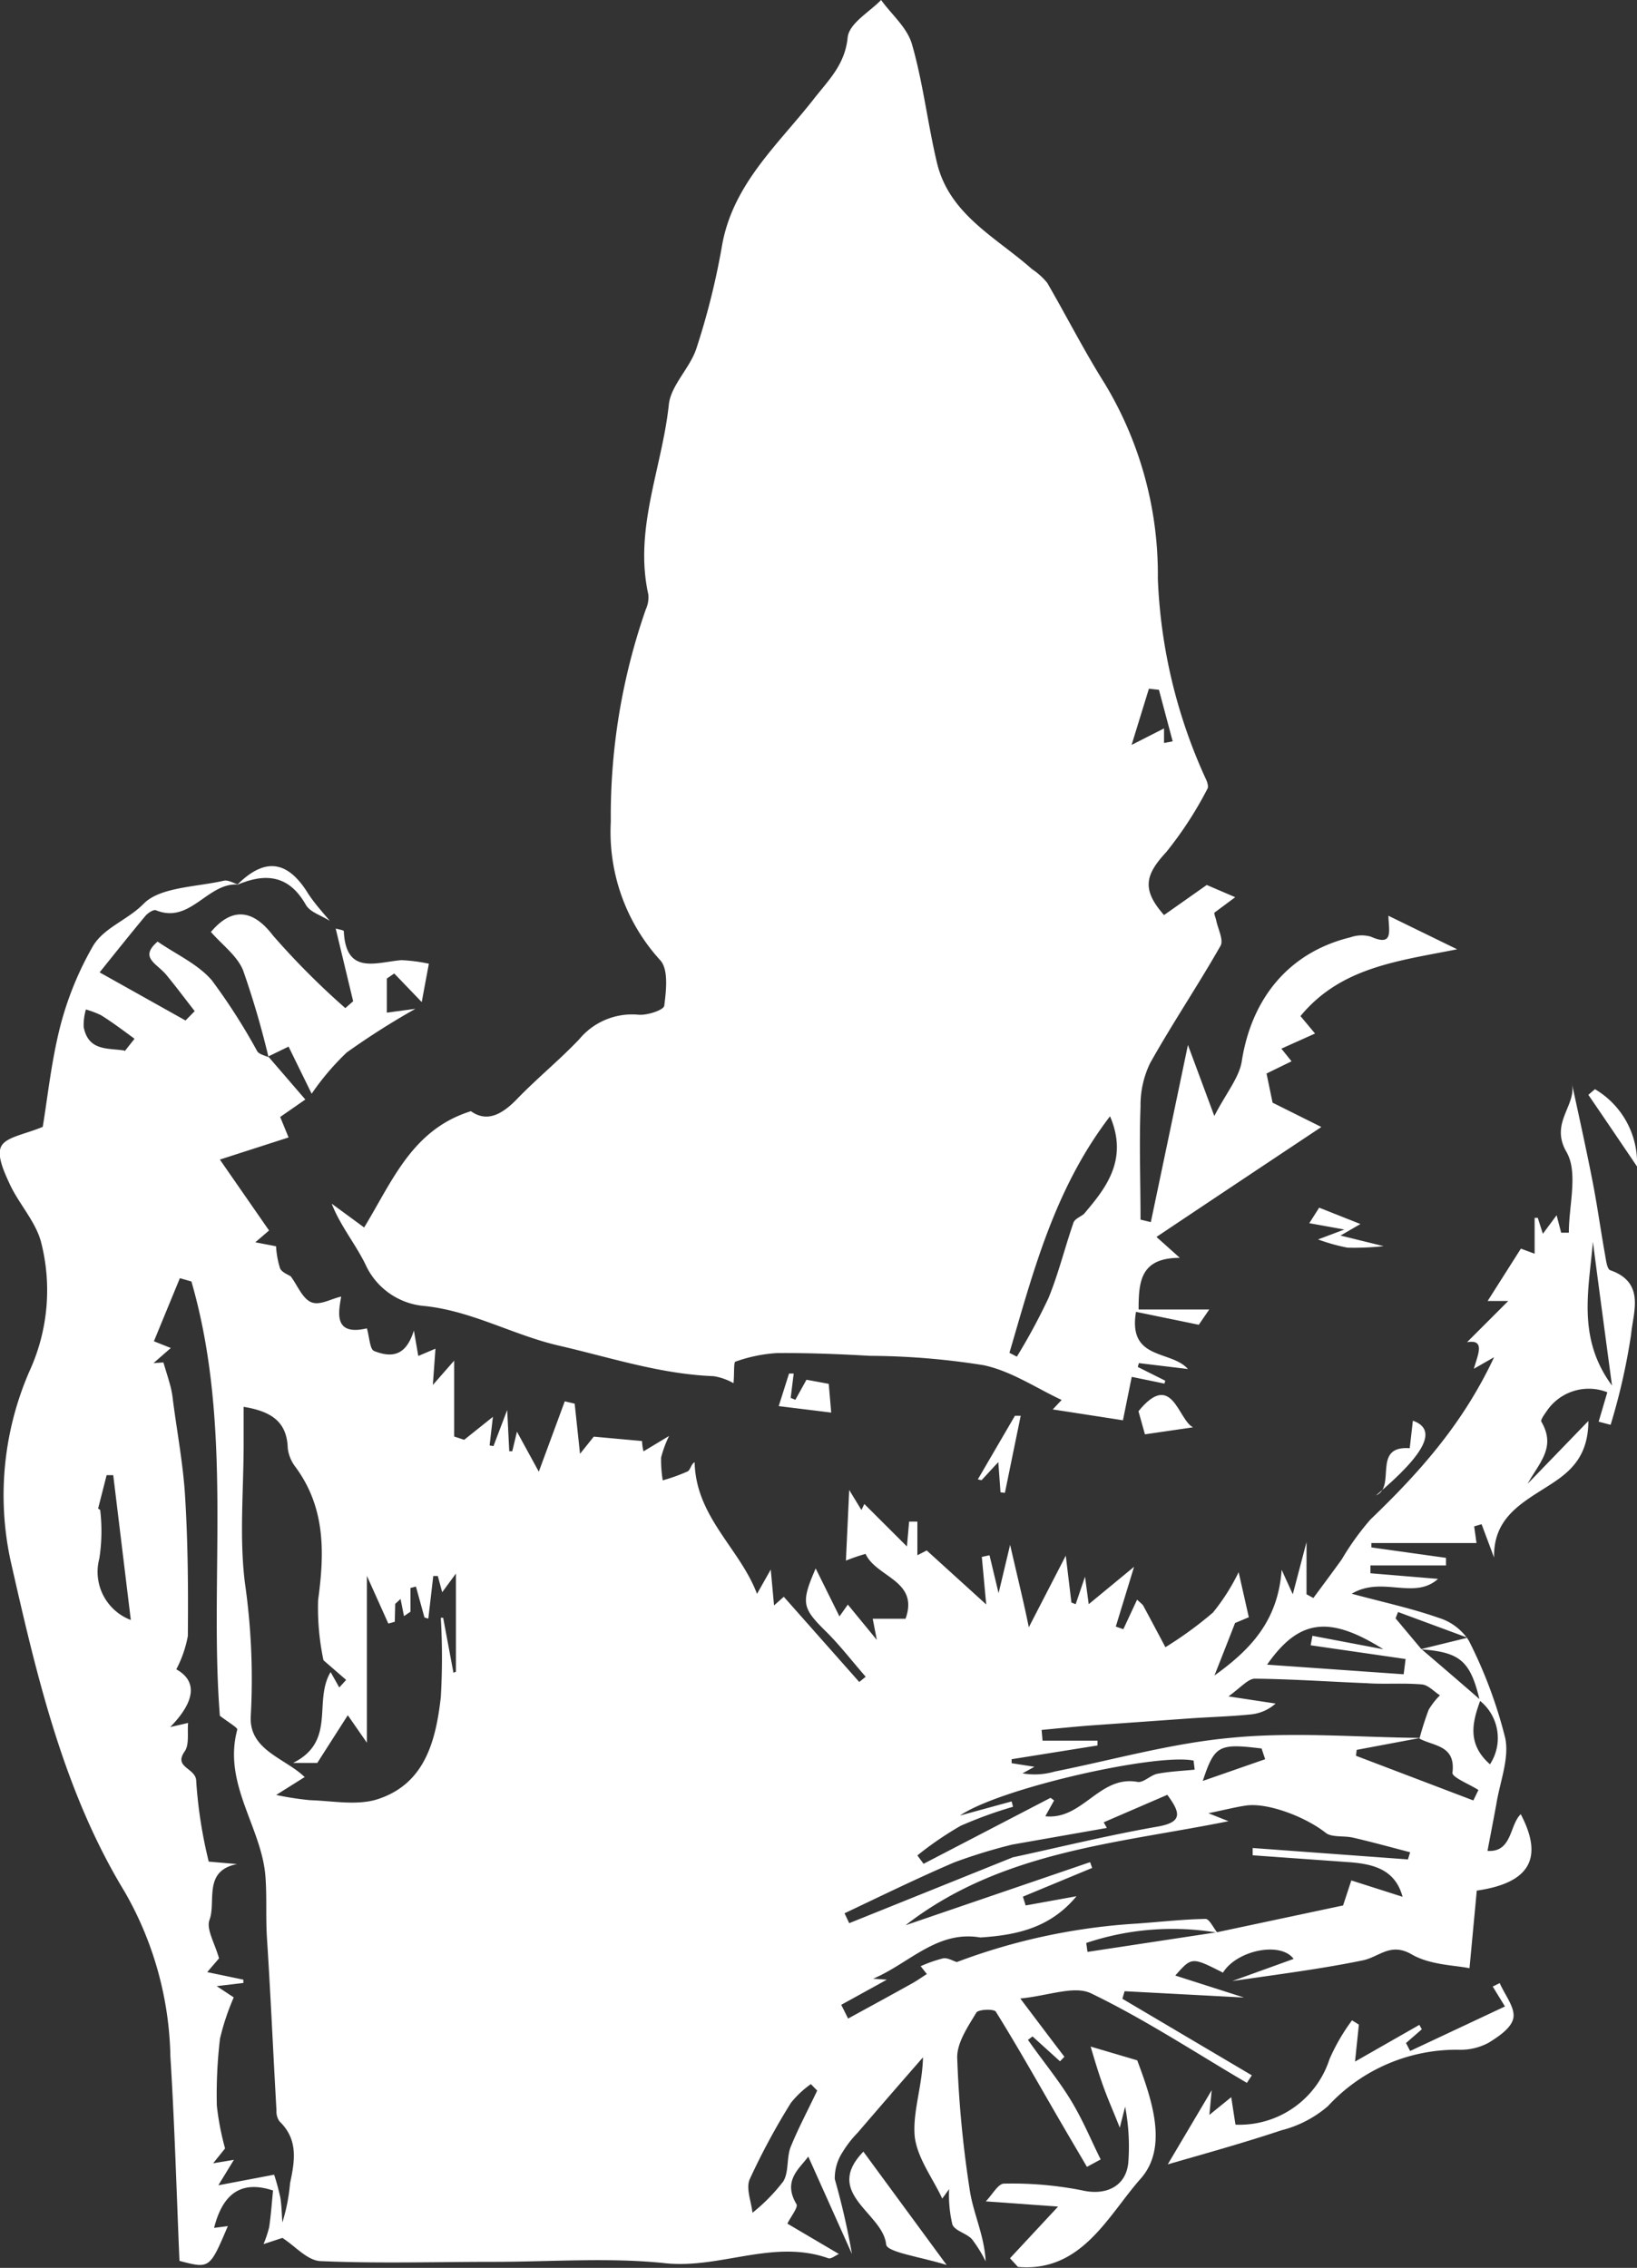 <svg id="Layer_1" data-name="Layer 1" xmlns="http://www.w3.org/2000/svg" viewBox="0 0 119.13 165.01"><rect x="0" y="0" width="119.13" height="165.01" fill="#333333" stroke="none"/><defs><style>.cls-1{fill:#fff;}</style></defs><g id="RltRGk.tif"><path class="cls-1" d="M22.22,80l-1.83,1.27L21,82.76l-5,1.61,3.58,5.16-1,.86,1.51.29a6.49,6.49,0,0,0,.3,1.63c.16.29.58.43.77.56.49.66.84,1.59,1.47,1.87s1.45-.24,2.2-.4c-.19,1.11-.59,2.89,1.87,2.31.19.65.21,1.53.53,1.65,1.5.6,2.38.14,2.89-1.49l.32,1.85,1.25-.53-.19,2.64L33.05,99v5.52l.73.24,2.09-1.67-.24,2.08.28.05,1-2.63.15,3,.22,0,.34-1.42,1.59,2.91,1.89-5.12.72.17.39,3.65,1-1.25,3.51.32c0-.11,0,.32.11.75l1.86-1.12a8.36,8.36,0,0,0-.58,1.57,9.28,9.28,0,0,0,.12,1.66,13.39,13.39,0,0,0,1.81-.65c.21-.11.25-.54.51-.67.09,4,3.3,6.28,4.54,9.58l1-1.77.24,2.61.71-.63,5.49,6.2L63,122c-1-1.14-1.9-2.33-3-3.4-1.61-1.61-1.72-2-.64-4.48l1.73,3.49.61-.86,2.11,2.57-.3-1.54H65.9c1-2.79-2.12-3-2.91-4.72a13.81,13.81,0,0,0-1.43.49l.24-5.14.89,1.46.21-.44L66,112.52l.16-1.81h.6v2.45l.68-.35,4.33,3.93-.32-3.46.56-.12.66,2.76.84-3.52c.51,2.24,1,4.21,1.36,6l2.69-5.21.41,3.41.31.12.68-2,.27,2L82.53,114l-1.33,4.35.55.19,1-2.15c.26.25.4.34.46.46.54,1,1.07,2,1.6,3a27.36,27.36,0,0,0,3.46-2.52,15.07,15.07,0,0,0,1.87-2.94l.74,3.28-1,.42c-.64,1.64-1.07,2.73-1.5,3.82,2.54-1.83,4.62-3.9,4.89-7.69l.81,1.78,1-3.8V116l.5.27c.69-.94,1.39-1.87,2.07-2.82a19.47,19.47,0,0,1,2.08-2.89c3.5-3.36,6.71-6.91,9-11.81l-1.47.84c.27-1,.87-2.17-.5-1.93l3-3h-1.5l2.42-3.81,1,.37V88.61l.23,0,.37,1.16,1-1.35.33,1.27.56,0c0-2,.69-4.38-.17-5.87-1.26-2.18.82-3.41.37-5.09.52,2.42,1.06,4.83,1.53,7.25.34,1.74.58,3.49.89,5.23.08.43.15,1.12.39,1.21,2.59.9,1.66,3.08,1.52,4.68a45.81,45.81,0,0,1-1.49,6.57l-.87-.23.63-2.14a3.69,3.69,0,0,0-4.43,1.4c-.16.23-.44.61-.37.74,1.1,1.88-.17,3-1,4.52l4.42-4.57c0,2.85-1.62,3.9-3.1,4.84-1.93,1.22-3.82,2.32-3.76,5.1l-.91-2.43-.54.16.17,1.21H99.8l0,.32,5.43.76,0,.55H99.73v.57l4.92.41c-1.74,1.56-4.07-.24-6.28,1.08,2.3.62,4.35,1.06,6.32,1.75a4,4,0,0,1,2.2,1.66,33.54,33.54,0,0,1,2.65,7.09c.31,1.47-.38,3.17-.64,4.77-.18,1-.39,2.06-.65,3.44,1.8.12,1.59-1.87,2.42-2.67,1.66,3.16.7,5-3.2,5.56l-.53,5.65c-1-.22-2.83-.22-4.19-1-1.55-.91-2.37.17-3.55.42-2.95.61-6,1-9.52,1.51l4.46-1.61c-.94-1.29-4.14-.63-5.14,1-2.27-1.15-2.27-1.15-3.47.21l5,1.6-8.69-.46-.16.55L91.1,151l-.36.55c-3.76-2.21-7.42-4.62-11.33-6.51-1.23-.6-3.14.18-5.16.37,1.2,1.59,2.2,2.92,3.21,4.24l-.32.33-2-1.81-.33.25c1,1.44,2.16,2.83,3.08,4.33s1.48,2.91,2.21,4.37l-1,.54c-.78-1.33-1.56-2.65-2.34-4-1.41-2.44-2.8-4.9-4.29-7.29-.13-.22-1.29-.17-1.42.07-.6,1-1.42,2.19-1.39,3.29a80.49,80.49,0,0,0,.92,9.67c.26,1.67,1.06,3.27,1.15,5.14a9.58,9.58,0,0,0-1-1.62c-.4-.43-1.23-.6-1.42-1.06a9.27,9.27,0,0,1-.24-2.58l-.5.69c-.67-1.46-1.81-2.93-2-4.5-.17-1.79.55-3.66.6-5.78q-2.39,2.73-4.75,5.48a8,8,0,0,0-1.11,1.43,3.45,3.45,0,0,0-.56,1.95A53.67,53.67,0,0,1,62,164l-3.18-7.09c-.59.84-1.9,1.73-.86,3.46.14.23-.38.86-.66,1.42L61.05,164c-.29.13-.58.38-.77.31-4-1.42-7.86.79-11.88.36s-8.33-.1-12.5-.1-8.35.13-12.51-.05c-1,0-1.89-1.09-2.84-1.69l-1.37.45a8.57,8.57,0,0,0,.41-1.24c.13-.88.19-1.77.28-2.66-2.45-.81-3.7.39-4.29,2.72l1-.13c-1.32,3.11-1.32,3.11-3.52,2.53-.21-4.93-.35-9.9-.66-14.86a24.94,24.94,0,0,0-3.33-12c-4.47-7.34-6.42-15.79-8.31-24.13a22.57,22.57,0,0,1,1.41-13.8A14.1,14.1,0,0,0,3,90.42C2.62,88.91,1.4,87.63.72,86.18c-.41-.89-1-2.15-.61-2.81s1.71-.84,3-1.38c.35-2.1.62-4.74,1.27-7.3a23.48,23.48,0,0,1,2.36-5.81c.79-1.38,2.53-1.92,3.72-3.13s3.82-1.21,5.83-1.67c.32-.07.7.18,1.06.28-2.25-.18-3.49,2.9-6,1.87-.17-.07-.58.19-.76.4-1.09,1.31-2.16,2.65-3.34,4.12l6.25,3.5.67-.68c-.69-.88-1.35-1.77-2.06-2.63s-2-1.26-.64-2.43c1.37.94,2.93,1.64,3.94,2.81a43.71,43.71,0,0,1,3.31,5.17c.16.24.58.31.88.46l-.07-.07Zm81.15,40,3.43-.84-5.06-1.87-.18.46,1.86,2.22c1.44,1.23,2.89,2.47,4.32,3.72-.59,1.6-1,3.19.69,4.68a3.48,3.48,0,0,0-.74-4.63C107,120.83,106.26,120.21,103.37,120ZM67,143.06a9.86,9.86,0,0,1,1.63-.57c.32-.06.69.17,1,.27a44.65,44.65,0,0,1,13.1-2.8c1.67-.12,3.34-.31,5-.34.28,0,.58.66.86,1a19.72,19.72,0,0,0-9.54.75l.09.65,9.42-1.43,9.18-1.95.6-1.82,3.73,1.19c-.54-2-2.14-2.39-3.91-2.52l-7-.5,0-.53,11.3.83.16-.52c-1.38-.36-2.75-.74-4.14-1.06-.67-.16-1.54,0-2-.35-1.38-1.1-4.07-2.18-5.72-2-.76.1-1.51.3-2.82.57l1.46.58c-8,1.62-16.51,2.14-23.5,7.57l13.43-4.59.15.42L74.44,138l.2.64,3.7-.67c-1.91,2.31-4.36,2.83-7,3-3.15-.54-5.2,1.91-7.8,3l1,.07-3.32,1.83.5,1c1.55-.85,3.1-1.69,4.64-2.55.38-.21.73-.46,1.09-.69Zm6.7-7.92c3.52-.76,7-1.62,10.56-2.24,1.87-.33,1.61-1.05.69-2.31l-4.63,2,.23.41-6.88,1.21a39.45,39.45,0,0,0-4.21,1.29c-2.71,1.16-5.36,2.46-8,3.71l.34.72Zm29.66-8.69-4.63.87-.05.43,8.54,3.25.37-.76c-.66-.43-1.93-.92-1.89-1.26.25-2-1.36-1.92-2.4-2.48a21.38,21.38,0,0,1,.67-2.1,5.33,5.33,0,0,1,.82-1.05c-.43-.27-.85-.75-1.31-.79-1.34-.12-2.7,0-4-.09-2.72-.11-5.44-.3-8.16-.33-.48,0-1,.62-1.92,1.29l3.43.52a3.17,3.17,0,0,1-1.8.79c-1.47.15-3,.19-4.43.29l-7.31.52c-1.16.09-2.33.21-3.49.32l.07.78h4V127l-6.25,1v.29l1.66.26-.87.48a5.16,5.16,0,0,0,2.33-.13c4.29-.86,8.54-2.07,12.87-2.46C94.08,126,98.71,126.4,103.31,126.45Zm-81.16,2.83-2.1,1.32a21.93,21.93,0,0,0,2.46.38c1.65.05,3.42.41,4.92-.07,3.46-1.12,4.24-4.28,4.6-7.43a50.44,50.44,0,0,0,0-5.77h.17l.75,4,.18-.08v-7.14l-1,1.36-.32-1.18-.33,0-.36,3.1-.28-.08-.62-2.25-.4.1v1.73l-.47.32-.25-1.25-.39.36L28.73,118l-.47.13-1.56-3.47V126.8l-1.39-2-2.22,3.47H21.33c3.17-1.59,1.45-4.48,2.73-6.61l.63,1.12.5-.55-1.65-1.43a18.46,18.46,0,0,1-.39-4.38c.47-3.43.54-6.7-1.63-9.66a2.79,2.79,0,0,1-.58-1.4c-.06-1.92-1.2-2.67-3.21-3v2.71c0,3.36-.32,6.77.09,10.08a49.07,49.07,0,0,1,.43,9.69C18.09,127.34,20.73,127.91,22.15,129.28Zm-8.51-3.92c-.07.71.1,1.57-.25,2.07-.85,1.21.85,1.19.84,2.18a33.52,33.52,0,0,0,.91,5.84l2.06.18c-2.49.49-1.51,2.71-2,4.05-.26.68.38,1.7.69,2.81l-.86,1,2.63.55v.24l-1.94.23,1.24.82a17.62,17.62,0,0,0-1,3,34.53,34.53,0,0,0-.23,4.88,19.61,19.61,0,0,0,.6,3.11l-.87,1.08,1.51-.25L15.89,159l4.06-.77a17,17,0,0,1,.45,1.66c.1.59.1,1.21.15,1.81a13.37,13.37,0,0,0,.56-2.86c.35-1.63.6-3.17-.77-4.49a1.23,1.23,0,0,1-.22-.79c-.24-4.17-.42-8.34-.69-12.51-.1-1.5,0-3-.11-4.47-.25-3.61-3.13-6.78-2.05-10.74,0-.15-.58-.48-1.27-1-.79-10,1-21-2.07-31.6L13.09,93,11.2,97.59l1.23.49-1.26,1.1.72-.05c.18.6.37,1.19.53,1.79a7.65,7.65,0,0,1,.17,1c.31,2.38.76,4.74.89,7.12.2,3.33.22,6.67.19,10a8.54,8.54,0,0,1-.84,2.42c1.45.8,1.5,2.21-.44,4.2Zm59.93,5.71.1.39a31,31,0,0,0-3.82,1.39A24.69,24.69,0,0,0,66.76,135l.45.61,9.24-4.8s.1.07.26.19l-.64,1.15c2.72.29,3.93-3,6.71-2.5.43.08.94-.49,1.44-.59.89-.17,1.81-.21,2.72-.3l-.08-.66c-2.68-.56-14.09,2-17,4ZM100.67,120c-4-2.52-6.18-2.14-8.46,1.12l9.94.7.14-1.11-6.91-1,.13-.69ZM7.14,109.76l.15.1a13,13,0,0,1-.06,3.53,3.75,3.75,0,0,0,2.29,4.48L8.24,107.33H7.76Zm52.33,42.35-.46-.47A7,7,0,0,0,57.56,153a49.66,49.66,0,0,0-3,5.56c-.29.65.11,1.62.2,2.44A13.11,13.11,0,0,0,57,158.72c.42-.68.23-1.72.54-2.51C58.11,154.81,58.83,153.47,59.47,152.11Zm56.45-61.76c-.29,3.48-1.17,7,1.39,10.46C116.81,97.08,116.36,93.72,115.92,90.35ZM92.07,128l-.26-.78c-3.11-.38-3.42-.24-4.28,2.36Zm-83-51.51.72-.91C9,75,8.19,74.39,7.36,73.87a6.69,6.69,0,0,0-1.11-.42,4.12,4.12,0,0,0-.16,1.28C6.44,76.51,7.88,76.24,9.06,76.44Z"/><path class="cls-1" d="M83.75,88.92c.87-4.14,1.74-8.29,2.7-12.89l1.92,5.17c.88-1.7,1.82-2.81,2-4,.73-4.63,3.48-7.92,7.9-9a2.46,2.46,0,0,1,1.49-.05c1.69.76,1.3-.45,1.28-1.52l5,2.44c-4.33.86-8.47,1.31-11.4,4.86l1.06,1.27-2.45,1.1.74.92-1.82.89.44,2.12L96.16,82c-3.82,2.54-7.86,5.23-12,8l1.7,1.52c-2.86,0-3,1.71-3,3.76H88l-.76,1.11-4.57-.94c-.6,3.55,2.55,2.76,3.78,4.16l-3.57-.43-.08.28,2,1-.06.21-2.38-.49-.64,3.16-5.11-.79.65-.69c-1.85-.86-3.68-2.11-5.69-2.53a54,54,0,0,0-8.27-.68c-2.25-.13-4.51-.22-6.77-.2a10.93,10.93,0,0,0-3,.62c-.15,0-.08.78-.15,1.57a4.27,4.27,0,0,0-1.45-.51c-3.89-.15-7.51-1.36-11.25-2.22-3.38-.78-6.42-2.58-9.94-2.9a5.18,5.18,0,0,1-4.14-3c-.73-1.5-1.84-2.83-2.46-4.43l2.36,1.73c2.07-3.4,3.5-7.13,7.77-8.46,1.16.83,2.26.25,3.36-.89,1.45-1.5,3.07-2.82,4.51-4.33a5,5,0,0,1,4.32-1.8c.64.06,1.84-.34,1.88-.65.14-1.1.32-2.64-.29-3.31a13.85,13.85,0,0,1-3.6-10.08,45.59,45.59,0,0,1,2.55-15.46,2.08,2.08,0,0,0,.18-1.08c-1.06-4.76,1-9.19,1.49-13.79.14-1.41,1.52-2.65,2-4.08a53.11,53.11,0,0,0,1.86-7.43c.76-4.52,4.07-7.4,6.67-10.72,1.09-1.4,2.3-2.52,2.49-4.53C61.82,1.68,63.28.87,64.12,0c.77,1.07,1.9,2,2.25,3.23C67.17,6,67.51,9,68.18,11.82c.9,3.8,4.31,5.44,6.92,7.76a5,5,0,0,1,1.11,1c1.41,2.43,2.68,4.94,4.18,7.32a26.86,26.86,0,0,1,3.87,14.2,38.46,38.46,0,0,0,3.53,14.66c.08.19.17.49.08.63a27.15,27.15,0,0,1-3,4.61c-1.56,1.68-1.78,2.74-.16,4.58l3.11-2.19,2.07.89-1.52,1.13c0,.17.1.37.14.57.13.62.55,1.42.31,1.84-1.64,2.88-3.5,5.64-5.12,8.53a7,7,0,0,0-.7,3.16c-.1,2.74,0,5.49,0,8.23ZM73.46,98.43l.54.28a43.9,43.9,0,0,0,2.3-4.26c.73-1.78,1.19-3.67,1.82-5.49.09-.27.5-.42.76-.63,1.52-1.8,3.28-3.9,1.9-7.11C76.73,86.51,75.2,92.52,73.46,98.43ZM84.71,54.06l.63-.12-1-3.75-.73-.08L82.35,54.2,84.71,53Z"/><path class="cls-1" d="M19.56,77a63.48,63.48,0,0,0-1.87-6.4c-.43-1.06-1.53-1.86-2.34-2.79,1.56-1.86,3.09-1.61,4.51.25a56,56,0,0,0,5.27,5.29l.57-.5-1.27-5.29c.21.06.59.12.59.19.15,3.23,2.35,2.26,4.19,2.11a12.14,12.14,0,0,1,2,.26l-.52,2.79-2-2.08-.54.37v2.48l2.08-.28a55.7,55.7,0,0,0-5,3.18,18.73,18.73,0,0,0-2.55,3L21,76.15l-1.5.73Z"/><path class="cls-1" d="M73.5,164.31,77,160.55l-5.26-.38c.47-.48.9-1.29,1.32-1.29a26.25,26.25,0,0,1,5.69.49c1.76.41,3.27-.31,3.37-2.16a15.43,15.43,0,0,0-.24-3.93l-.39,1.53c-.39-1-.78-1.87-1.12-2.79s-.63-1.85-1-3.11l3.39,1c1.07,2.86,2.27,6.33.25,8.61-2.36,2.66-4.28,6.83-8.93,6.42Z"/><path class="cls-1" d="M103.47,147.65l-1.15,1,.3.58,6.9-3.24-.89-1.45.51-.25c.36.84,1.1,1.74,1,2.49s-1.08,1.4-1.81,1.85a4.3,4.3,0,0,1-2.13.51,12.73,12.73,0,0,0-9.56,4.1A8.28,8.28,0,0,1,93.25,155c-3,1-6.08,1.84-8.27,2.48l3.2-5.4-.17,1.8,1.59-1.29.31,2a6.89,6.89,0,0,0,6.84-4.76A14.23,14.23,0,0,1,98.39,147l.5.31L98.61,150l4.68-2.67Z"/><path class="cls-1" d="M62.83,156.55l6.06,8.25c-1.83-.58-4.35-.92-4.4-1.49C64.26,161,59.87,159.61,62.83,156.55Z"/><path class="cls-1" d="M86.82,103.85l-3.5.51-.47-1.68C85.31,99.66,85.73,103.32,86.82,103.85Z"/><path class="cls-1" d="M100.13,108.81c1.52-.64-.33-3.64,2.46-3.44l.23-2C104.61,104,103.79,105.73,100.13,108.81Z"/><path class="cls-1" d="M72.81,108.58l-.16-2.2-1.22,1.32-.27-.06,2.7-4.63h.42l-1.15,5.61Z"/><path class="cls-1" d="M60.49,102.78l-3.82-.47.75-2.37.34,0-.22,1.77.34.14.81-1.46,1.62.3Z"/><path class="cls-1" d="M116.07,79.25a6.22,6.22,0,0,1,3.06,5.62c-1.41-2.08-2.47-3.65-3.54-5.21Z"/><path class="cls-1" d="M95.92,90.18l1.91-.72L95.28,89,96,87.87l3,1.19-1.45.84,3.14.77a19.8,19.8,0,0,1-2.63.11A13.55,13.55,0,0,1,95.92,90.18Z"/><path class="cls-1" d="M24,67c-.59-.38-1.43-.62-1.74-1.16-1.23-2.18-2.94-2.34-5-1.46,1.94-1.94,3.55-1.8,5,.38C22.76,65.59,23.41,66.3,24,67Z"/></g></svg>